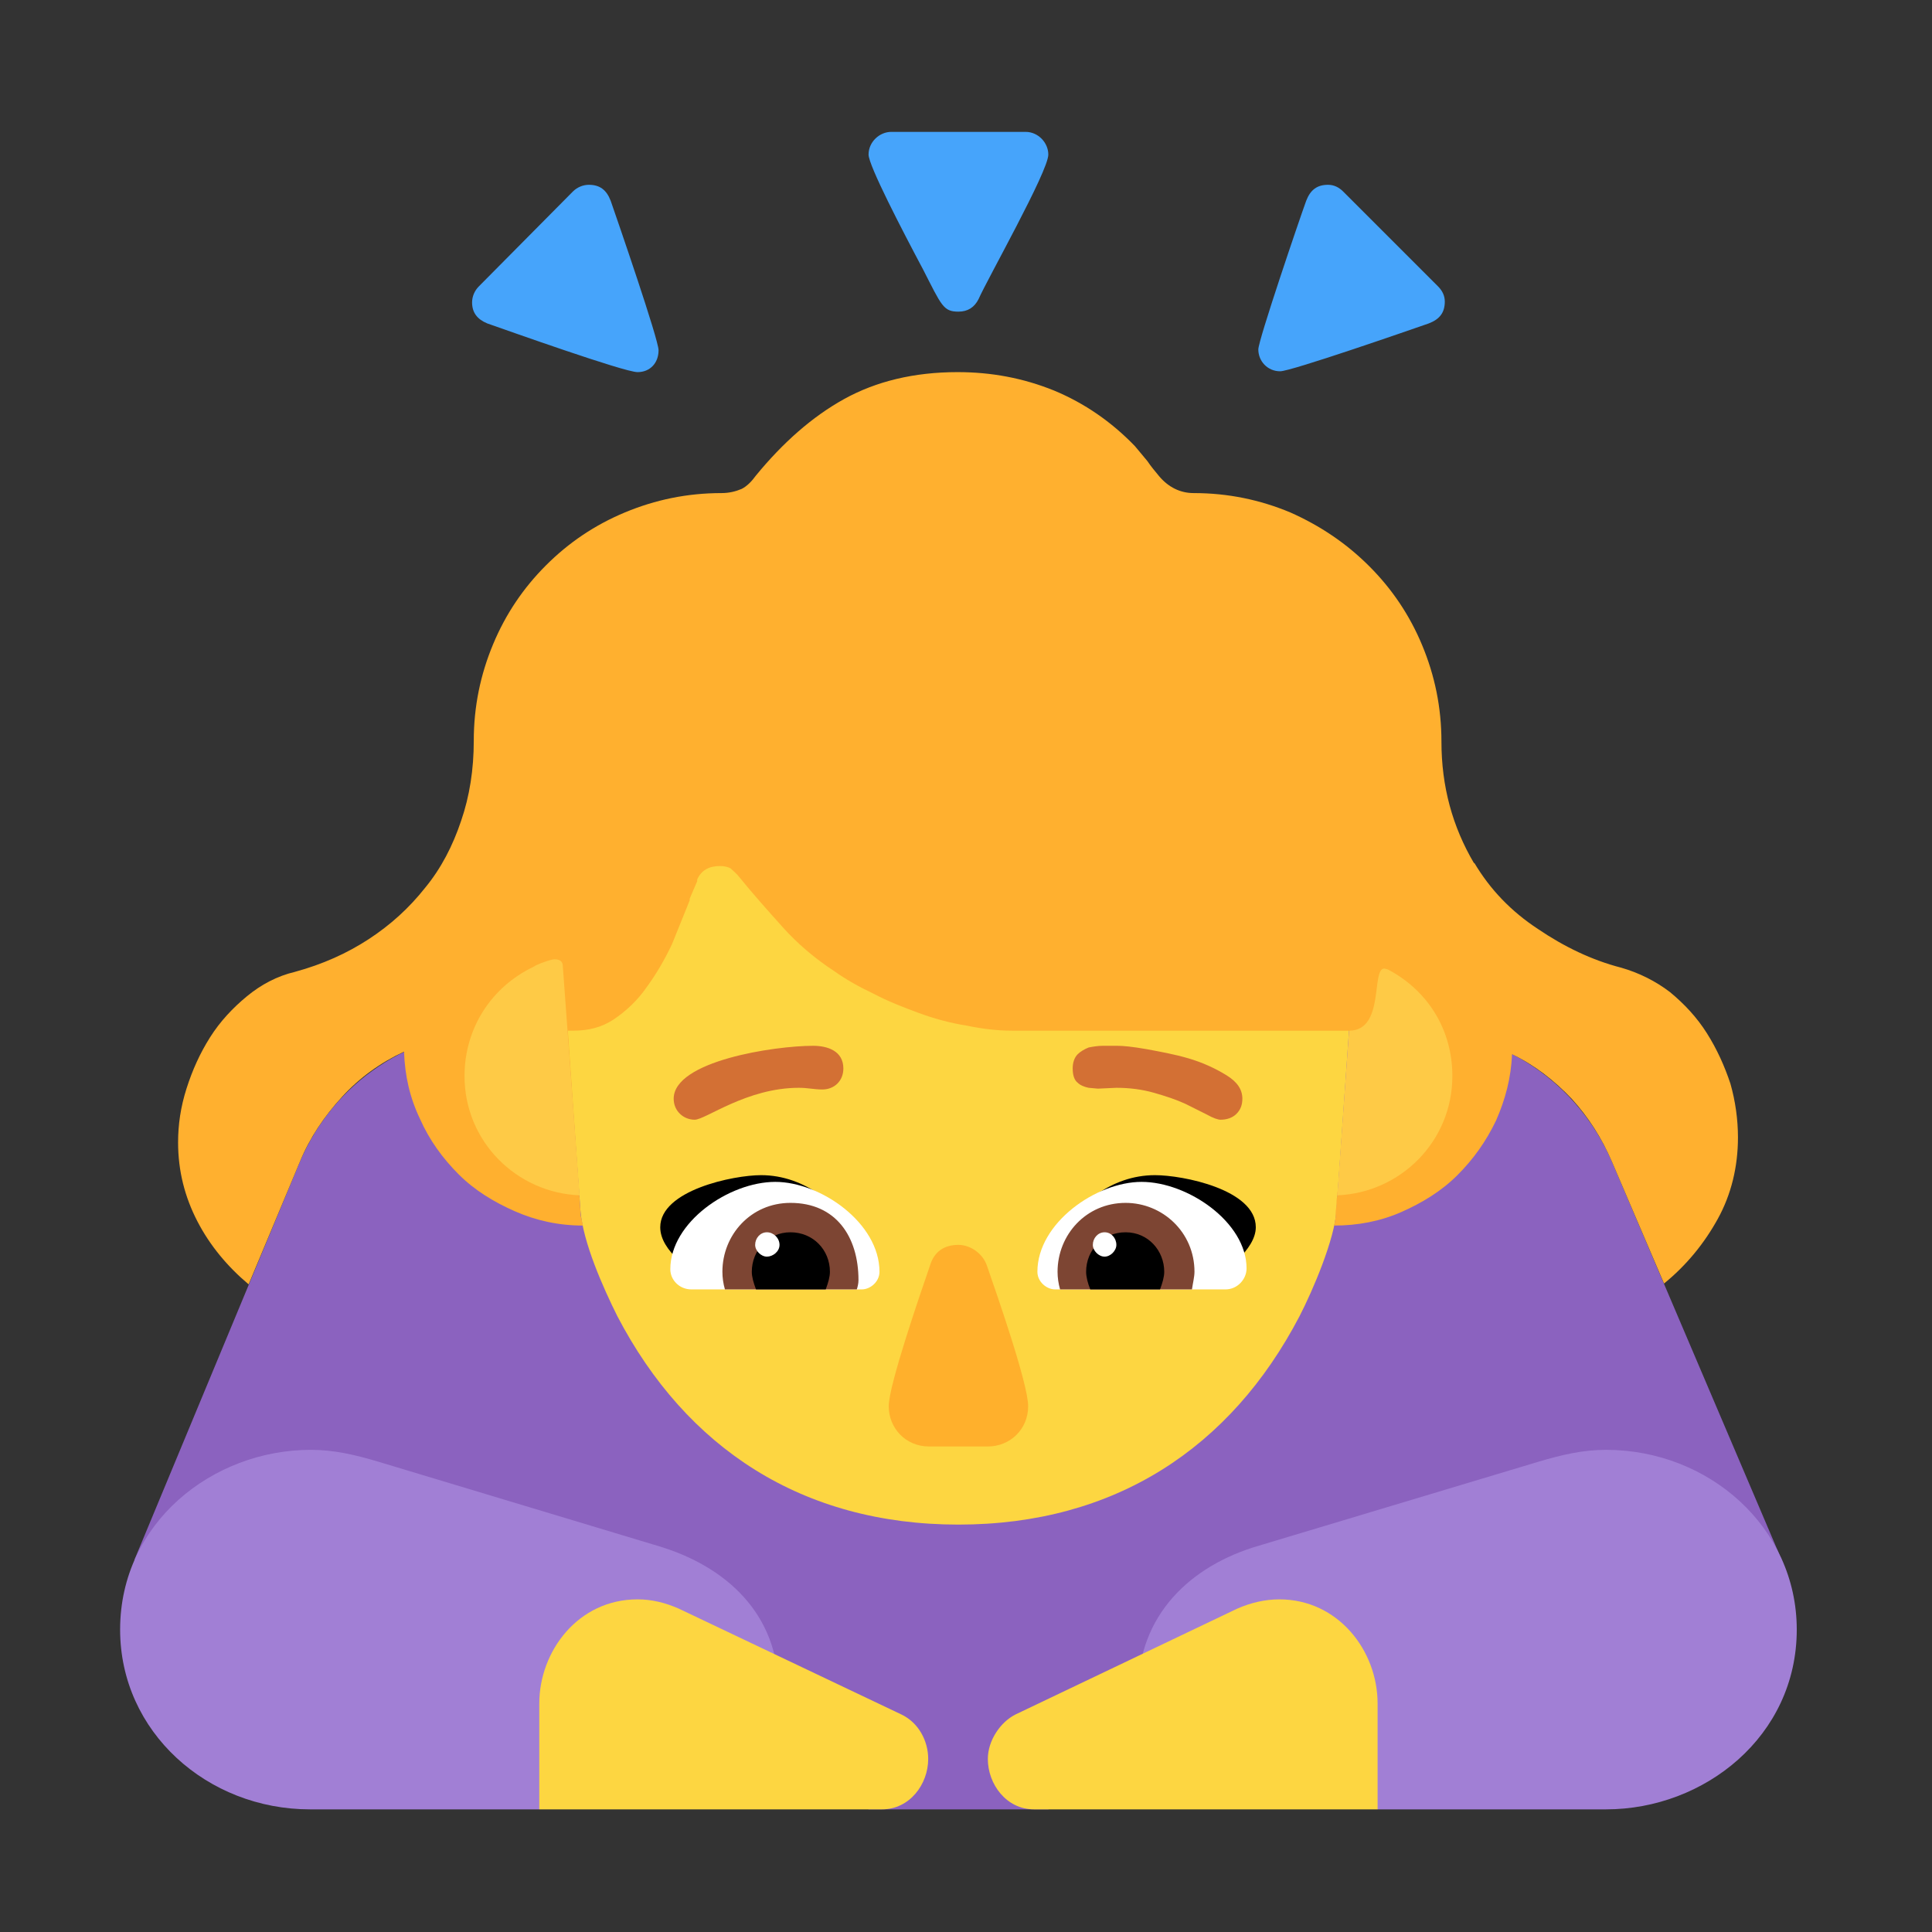 <svg version="1.1" xmlns="http://www.w3.org/2000/svg" viewBox="0 0 2300 2300"><rect x="0" y="0" width="2300" height="2300" fill="#333333" stroke="none"/><g transform="scale(1,-1) translate(-256, -1869)">
		<path d="M1504-285l535 296 338 1-202 474c-40 93-130 156-235 156l-1092 0c-102 0-194-60-235-156l-197-474 339 0 535-297 214 0 z" fill="#8B62BF"/>
		<path d="M1397 54c186 0 324 91 406 248 16 31 42 92 44 126l28 400c1 15 3 30 3 45 0 202-187 339-379 339l-205 0c-191 0-379-127-379-342 0-15 2-27 3-42l29-400c3-38 27-92 44-126 82-157 220-248 406-248 z" fill="#FDD641"/>
		<path d="M2168-285c117 0 227 87 227 214 0 122-105 214-227 214-28 0-53-6-80-14l-333-100c-83-24-144-84-144-173 0-56 238-110 285-141l272 0 z M898-285c48 32 285 86 285 141 0 92-63 149-145 173l-332 100c-27 8-52 14-80 14-117 0-227-87-227-214 0-122 104-214 226-214l273 0 z" fill="#A17FD5"/>
		<path d="M1695 340c-60 21-123 35-183 55 26 39 66 75 119 75 33 0 120-17 120-62 0-27-38-53-56-68 z M1099 340c60 21 123 35 183 55-26 38-67 75-120 75-33 0-120-18-120-62 0-29 38-52 57-68 z" fill="#000000"/>
		<path d="M1715 334l-203 0c-10 0-21 9-21 21 0 58 70 107 124 107 55 0 125-48 125-103 0-13-11-25-25-25 z M1282 334c10 0 21 9 21 21 0 58-70 107-124 107-55 0-125-48-125-104 0-13 11-24 25-24l203 0 z" fill="#FFFFFF"/>
		<path d="M1675 334l-157 0c-2 7-3 14-3 21 0 44 34 82 81 82 44 0 82-35 82-82 0-6-2-14-3-21 z M1276 334c1 3 2 7 2 11 0 52-27 92-81 92-47 0-81-38-81-82 0-7 1-14 3-21l157 0 z" fill="#7D4533"/>
		<path d="M1637 334l-83 0c-3 7-5 15-5 21 0 26 20 47 47 47 27 0 46-22 46-47 0-6-2-13-5-21 z M1239 334c3 8 5 15 5 21 0 26-20 47-47 47-27 0-46-22-46-47 0-6 2-13 5-21l83 0 z" fill="#000000"/>
		<path d="M1432 147c26 0 48 20 48 48 0 27-39 138-49 167-5 15-20 25-34 25-17 0-29-8-34-25-11-32-49-142-49-167 0-26 20-48 48-48l70 0 z" fill="#FFB02C"/>
		<path d="M1571 373c7 0 14 7 14 14 0 8-6 15-14 15-8 0-14-7-14-15 0-7 7-14 14-14 z M1169 373c7 0 15 6 15 14 0 8-7 15-15 15-8 0-14-7-14-15 0-7 7-14 14-14 z" fill="#FFFFFF"/>
		<path d="M1896-285l0 126c0 63-47 124-117 124-17 0-34-4-50-11l-264-126c-18-9-33-31-33-53 0-30 22-60 55-60l409 0 z M1306-285c33 0 55 30 55 60 0 21-11 43-32 53l-265 126c-16 7-32 11-49 11-71 0-117-62-117-124l0-126 408 0 z" fill="#FDD641"/>
		<path d="M552 340l61 146c12 29 29 54 50 77 21 23 46 41 74 54 1-29 7-55 19-80 11-25 27-47 46-66 19-19 42-33 67-44 25-11 52-17 81-17l-2 9c-1 3-1 6-1 9l-15 214 6 0c19 0 34 4 48 13 15 10 29 23 40 39 11 15 21 32 30 51l21 52 0 2 9 21 0 2c5 11 14 16 27 16 5 0 10-1 13-3 3-3 7-6 10-10 17-21 35-41 52-60 17-19 38-37 61-52 14-10 30-19 47-27 17-9 35-16 54-23 19-7 38-12 57-15 19-4 37-6 54-6l401 0 34-71-47-119c-1-1-1-4-1-7-1-3-1-7-1-12-1-5-1-9-1-13-1-5-1-8-2-10 28 0 55 5 80 16 25 11 48 25 67 44 19 19 34 40 46 65 11 25 18 51 19 79 27-13 50-31 71-53 20-22 36-47 48-75l62-145c27 22 48 48 64 77 16 29 24 62 24 97 0 21-3 43-9 64-7 21-16 41-28 60-12 19-27 35-44 49-17 13-37 23-58 29-35 9-68 25-99 46-32 21-57 47-76 79l0-1c-26 44-39 92-39 145 0 41-8 79-23 115-15 36-36 67-63 94-27 27-58 48-94 64-36 15-74 23-115 23-16 0-30 7-41 20-5 6-10 12-14 18l-15 18c-28 29-60 51-96 66-37 15-75 22-115 22-52 0-97-11-135-32-38-21-73-52-105-91-5-7-11-13-17-16-7-3-15-5-24-5-41 0-79-8-115-23-36-15-67-36-94-63-27-27-48-58-63-94-15-36-23-74-23-115 0-34-5-66-15-95-10-30-24-57-43-80-19-24-41-44-67-61-26-17-55-30-88-39-21-5-40-15-57-29-17-14-32-30-44-49-12-19-21-39-28-61-7-22-10-43-10-64 0-34 8-65 23-94 15-29 36-54 61-75 z" fill="#FFB02F"/>
		<path d="M1709 536c7 0 14 2 19 7 5 5 7 11 7 18 0 11-6 20-19 28-13 8-28 15-45 20-17 5-34 8-50 11-17 3-28 4-35 4l-17 0c-6 0-12-1-17-2-5-2-10-5-13-8-4-4-6-10-6-17 0-8 2-14 6-17 3-3 8-5 13-6l11-1 22 1c16 0 31-2 45-6 14-4 26-8 37-13l26-13c7-4 13-6 16-6 z M1083 536c13 0 62 38 124 38 11 0 18-2 28-2 14 0 25 10 25 25 0 21-19 27-36 27-46 0-166-18-166-63 0-15 12-25 25-25 z" fill="#D37034"/>
		<path d="M1848 446l14 196c43 0 26 74 42 74l4-1c46-24 77-70 77-127 0-78-62-139-137-142 z M946 446l-20 273c0 5-3 8-10 8-4 0-21-6-25-9-50-24-82-73-82-130 0-78 62-139 137-142 z" fill="#FECA46"/>
		<path d="M1780 1427c13 0 154 49 177 57 13 5 19 13 19 26 0 7-3 13-8 18l-113 113c-5 5-11 8-18 8-13 0-21-6-26-19-8-22-57-166-57-177 0-14 11-26 26-26 z M1015 1426c15 0 25 11 25 26 0 13-49 155-57 178-5 13-13 19-26 19-7 0-14-3-19-8l-112-113c-5-5-8-12-8-19 0-12 6-20 18-25 23-8 163-58 179-58 z M1397 1498c11 0 19 5 24 15 10 23 83 152 83 172 0 14-12 27-27 27l-160 0c-14 0-27-12-27-27 0-13 40-90 65-137 22-43 24-50 42-50 z" fill="#46A4FB"/>
	</g></svg>
